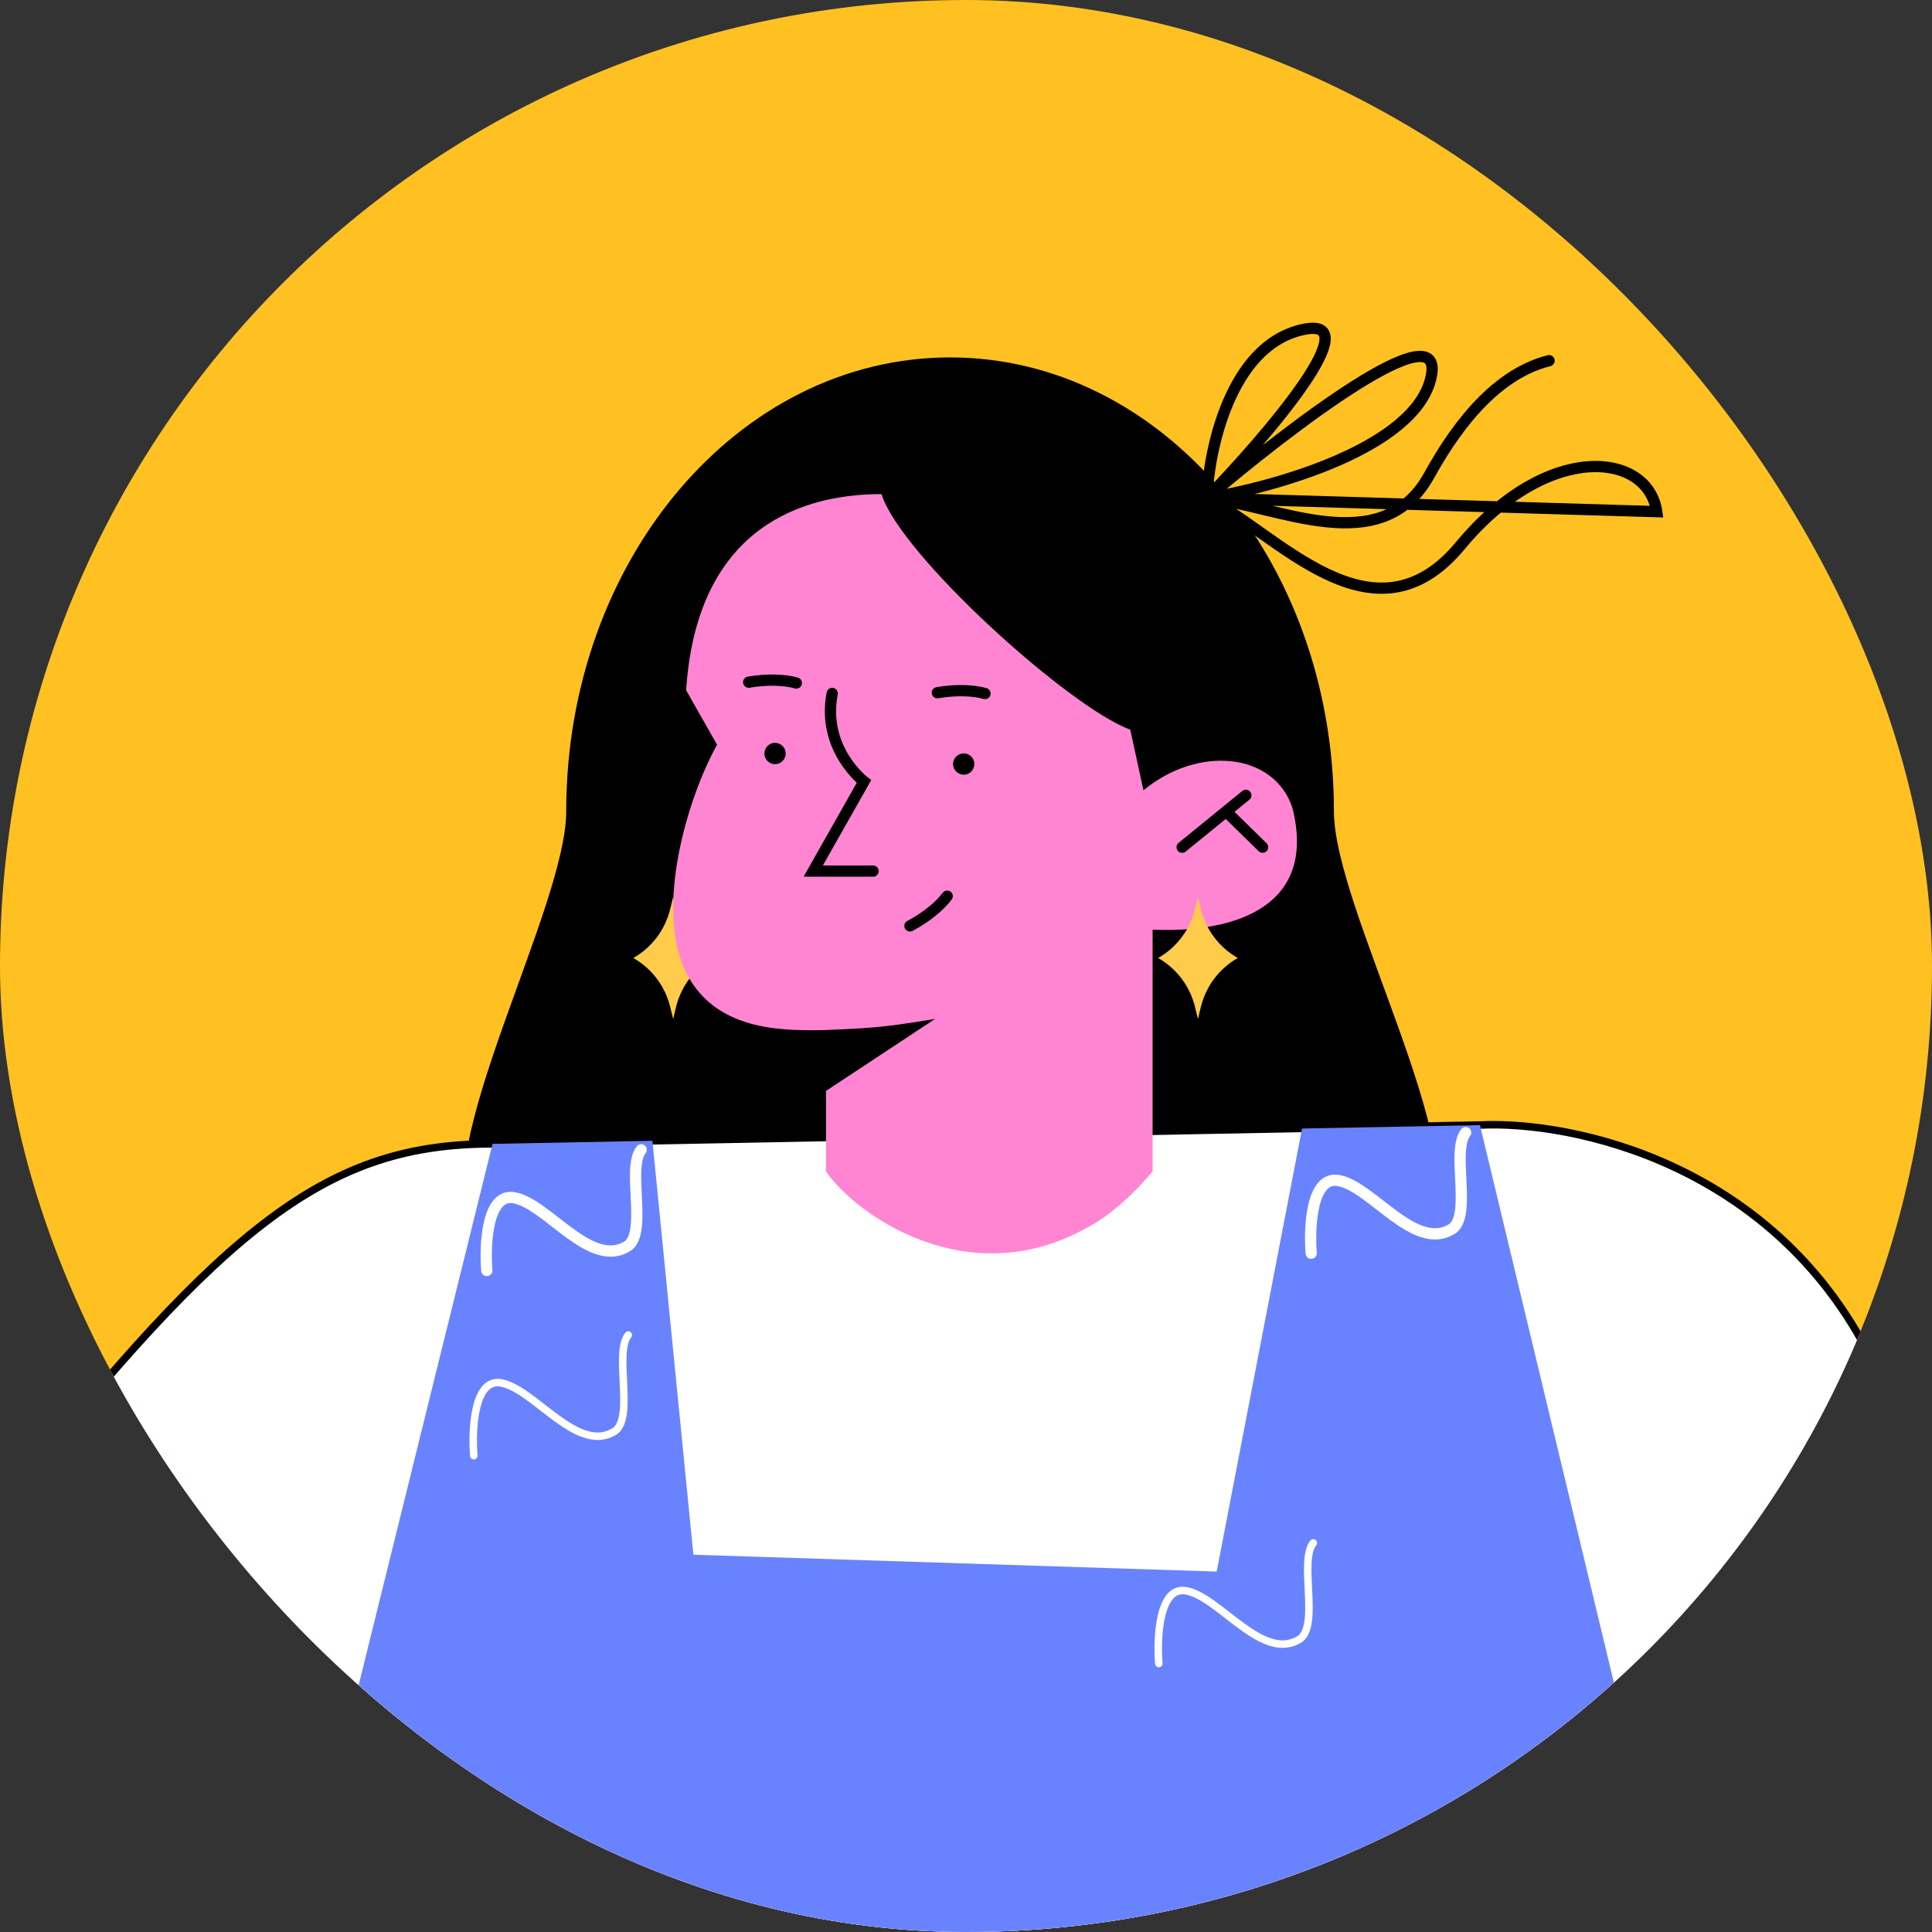 <svg width="150" height="150" viewBox="0 0 150 150" fill="none" xmlns="http://www.w3.org/2000/svg">
<rect x="0" y="0" width="150" height="150" fill="#333333" stroke="none"/>
<g clip-path="url(#clip0_326_1001)">
<rect width="150" height="150" rx="75" fill="#FFC121"/>
<path d="M73.768 27.75C57.309 27.75 43.961 43.526 43.961 62.994C43.961 70.514 33.24 89.473 36.632 95.193H111.022C114.414 89.473 103.566 70.505 103.566 62.994C103.566 43.526 90.226 27.75 73.768 27.75Z" fill="black"/>
<path d="M93.699 38.679C99.128 39.207 107.248 43.608 110.958 36.915C112.649 33.86 115.741 29.132 120.269 28.004M93.699 38.679C93.854 34.869 95.536 26.922 101.037 25.613C106.539 24.303 98.437 33.778 93.699 38.679ZM93.699 38.679C100.01 33.287 112.331 23.867 111.103 29.314C109.876 34.769 98.982 37.825 93.699 38.679ZM93.699 38.679C99.019 41.244 106.584 50.555 113.377 42.362C120.178 34.169 127.971 35.115 128.626 39.725L93.699 38.679Z" stroke="black" stroke-width="0.873" stroke-linecap="round"/>
<path d="M38.231 88.81L114.895 87.346C121.997 87 138.082 90.274 145.602 106.141C145.375 105.641 173.436 155.352 175.764 162.5C183.384 176.812 171.963 199.245 150.221 191.543C147.584 190.979 126.016 179.067 126.016 179.067L125.852 190.079C125.852 190.079 121.305 187.624 112.813 188.315C104.32 189.015 94.463 198.062 94.463 198.062C96.382 180.658 76.195 189.379 69.757 198.062C69.757 198.062 63.756 191.852 57.345 190.779C48.597 189.306 36.258 199.235 36.258 199.235V188.333L16.726 193.461C3.387 197.299 -11.262 202.964 -15.818 203.318C-33.194 204.673 -52.444 186.951 -38.005 167.255C-34.058 162.991 0.332 116.743 0.332 116.743C17.663 94.866 25.556 88.81 38.231 88.81Z" fill="#FF85D2"/>
<path d="M114.894 87.346L38.231 88.81C25.564 88.81 17.663 94.866 0.331 116.743C0.331 116.743 -5.679 124.827 -12.963 134.538L20.9 158.881L131.053 154.652L162.242 136.084C154.14 121.217 145.465 105.868 145.592 106.15C138.072 90.274 121.996 87 114.894 87.346Z" fill="white"/>
<path d="M38.232 88.81L114.895 87.346C121.997 87 138.082 90.274 145.602 106.15C145.402 105.741 154.113 121.154 162.251 136.084L131.062 154.652L20.909 158.881L-12.953 134.538C-5.67 124.818 0.341 116.743 0.341 116.743C17.663 94.866 25.556 88.81 38.232 88.81Z" stroke="black" stroke-width="0.582"/>
<path d="M36.258 199.253V188.333L16.727 193.461L20.909 158.88L38.241 88.809L50.653 88.573L53.835 120.708L94.463 122.017L101.092 87.618L114.904 87.355L131.072 154.661L126.007 179.14L125.843 190.097C125.843 190.097 121.296 187.642 112.804 188.333C104.311 189.033 94.454 198.08 94.454 198.08C96.373 180.676 76.186 189.397 69.748 198.08C69.748 198.08 63.747 191.87 57.336 190.797C48.589 189.324 36.258 199.253 36.258 199.253Z" fill="#6983FF"/>
<path d="M135.744 151.915L162.086 136.157L136.926 155.216L134.553 154.197L135.744 151.915Z" fill="black"/>
<path d="M12.398 152.506L-12.699 134.829L10.97 155.716L13.407 154.879L12.398 152.506Z" fill="black"/>
<path d="M89.971 129.155C89.807 127.118 89.998 123.135 92.09 123.508C94.699 123.972 98.073 129.155 100.973 127.218C102.419 126.054 100.846 121.18 101.965 119.789" stroke="white" stroke-width="0.582" stroke-linecap="round"/>
<path d="M36.785 113.015C36.622 110.978 36.813 106.995 38.904 107.368C41.514 107.832 44.887 113.015 47.788 111.078C49.234 109.914 47.661 105.04 48.779 103.649" stroke="white" stroke-width="0.582" stroke-linecap="round"/>
<path d="M135.436 138.53C135.272 136.493 135.463 132.51 137.554 132.883C140.164 133.347 143.538 138.53 146.438 136.593C147.884 135.429 146.311 130.555 147.43 129.164" stroke="white" stroke-width="0.582" stroke-linecap="round"/>
<path d="M101.801 97.302C101.637 95.266 101.828 91.283 103.92 91.656C106.529 92.119 109.903 97.302 112.804 95.365C114.249 94.202 112.676 89.328 113.795 87.936" stroke="white" stroke-width="0.873" stroke-linecap="round"/>
<path d="M37.795 98.639C37.632 96.602 37.822 92.619 39.914 92.992C42.523 93.456 45.897 98.639 48.789 96.702C50.234 95.538 48.661 90.664 49.78 89.273" stroke="white" stroke-width="0.873" stroke-linecap="round"/>
<path d="M52.262 69.641L52.489 70.578C52.88 72.187 53.916 73.56 55.353 74.379C53.916 75.197 52.88 76.57 52.489 78.18L52.262 79.116L52.034 78.18C51.643 76.57 50.607 75.197 49.17 74.379C50.607 73.56 51.643 72.187 52.034 70.578L52.262 69.641Z" fill="#FECB4B"/>
<path d="M55.672 57.82L53.272 53.592C54.044 41.708 61.355 38.361 68.439 38.361C69.894 43.072 83.069 54.965 87.752 56.647L88.78 61.358C93.063 57.82 98.919 58.448 100.337 62.703C102.256 70.242 96.136 72.46 89.489 72.178V79.071V90.946C89.489 90.946 87.052 93.993 84.306 95.366C75.077 100.485 66.375 94.256 64.129 90.946V79.98C61.401 79.98 55.681 80.326 53.281 75.525C50.807 70.596 53.344 62.003 55.672 57.82Z" fill="#FF85D2"/>
<path d="M93.008 69.641L93.235 70.578C93.626 72.187 94.663 73.56 96.099 74.379C94.663 75.197 93.626 76.57 93.235 78.18L93.008 79.116L92.78 78.18C92.389 76.57 91.353 75.197 89.916 74.379C91.353 73.56 92.389 72.187 92.78 70.578L93.008 69.641Z" fill="#FECB4B"/>
<path d="M64.073 84.736L72.603 79.107C72.603 79.107 69.957 79.562 68.265 79.725C66.62 79.889 64.064 79.971 64.064 79.971V84.736H64.073Z" fill="black"/>
<path d="M64.612 53.837C63.775 58.148 67.076 60.675 67.076 60.675L63.139 67.632H67.785" stroke="black" stroke-width="0.873" stroke-linecap="round"/>
<path d="M72.775 53.783C74.139 53.546 75.522 53.574 76.476 53.846" stroke="black" stroke-width="0.873" stroke-linecap="round"/>
<path d="M58.127 52.965C59.491 52.728 60.873 52.756 61.828 53.029" stroke="black" stroke-width="0.873" stroke-linecap="round"/>
<path d="M70.648 71.887C71.876 71.241 72.949 70.368 73.54 69.577" stroke="black" stroke-width="0.873" stroke-linecap="round"/>
<path d="M91.781 65.777L96.728 61.748" stroke="black" stroke-width="0.873" stroke-linecap="round"/>
<path d="M95.4 63.203L98.028 65.776" stroke="black" stroke-width="0.873" stroke-linecap="round"/>
<path d="M74.822 60.148C75.279 60.148 75.649 59.778 75.649 59.321C75.649 58.864 75.279 58.493 74.822 58.493C74.365 58.493 73.994 58.864 73.994 59.321C73.994 59.778 74.365 60.148 74.822 60.148Z" fill="black"/>
<path d="M60.173 59.329C60.63 59.329 61.001 58.959 61.001 58.502C61.001 58.045 60.63 57.674 60.173 57.674C59.716 57.674 59.346 58.045 59.346 58.502C59.346 58.959 59.716 59.329 60.173 59.329Z" fill="black"/>
</g>
<defs>
<clipPath id="clip0_326_1001">
<rect width="150" height="150" rx="75" fill="white"/>
</clipPath>
</defs>
</svg>
